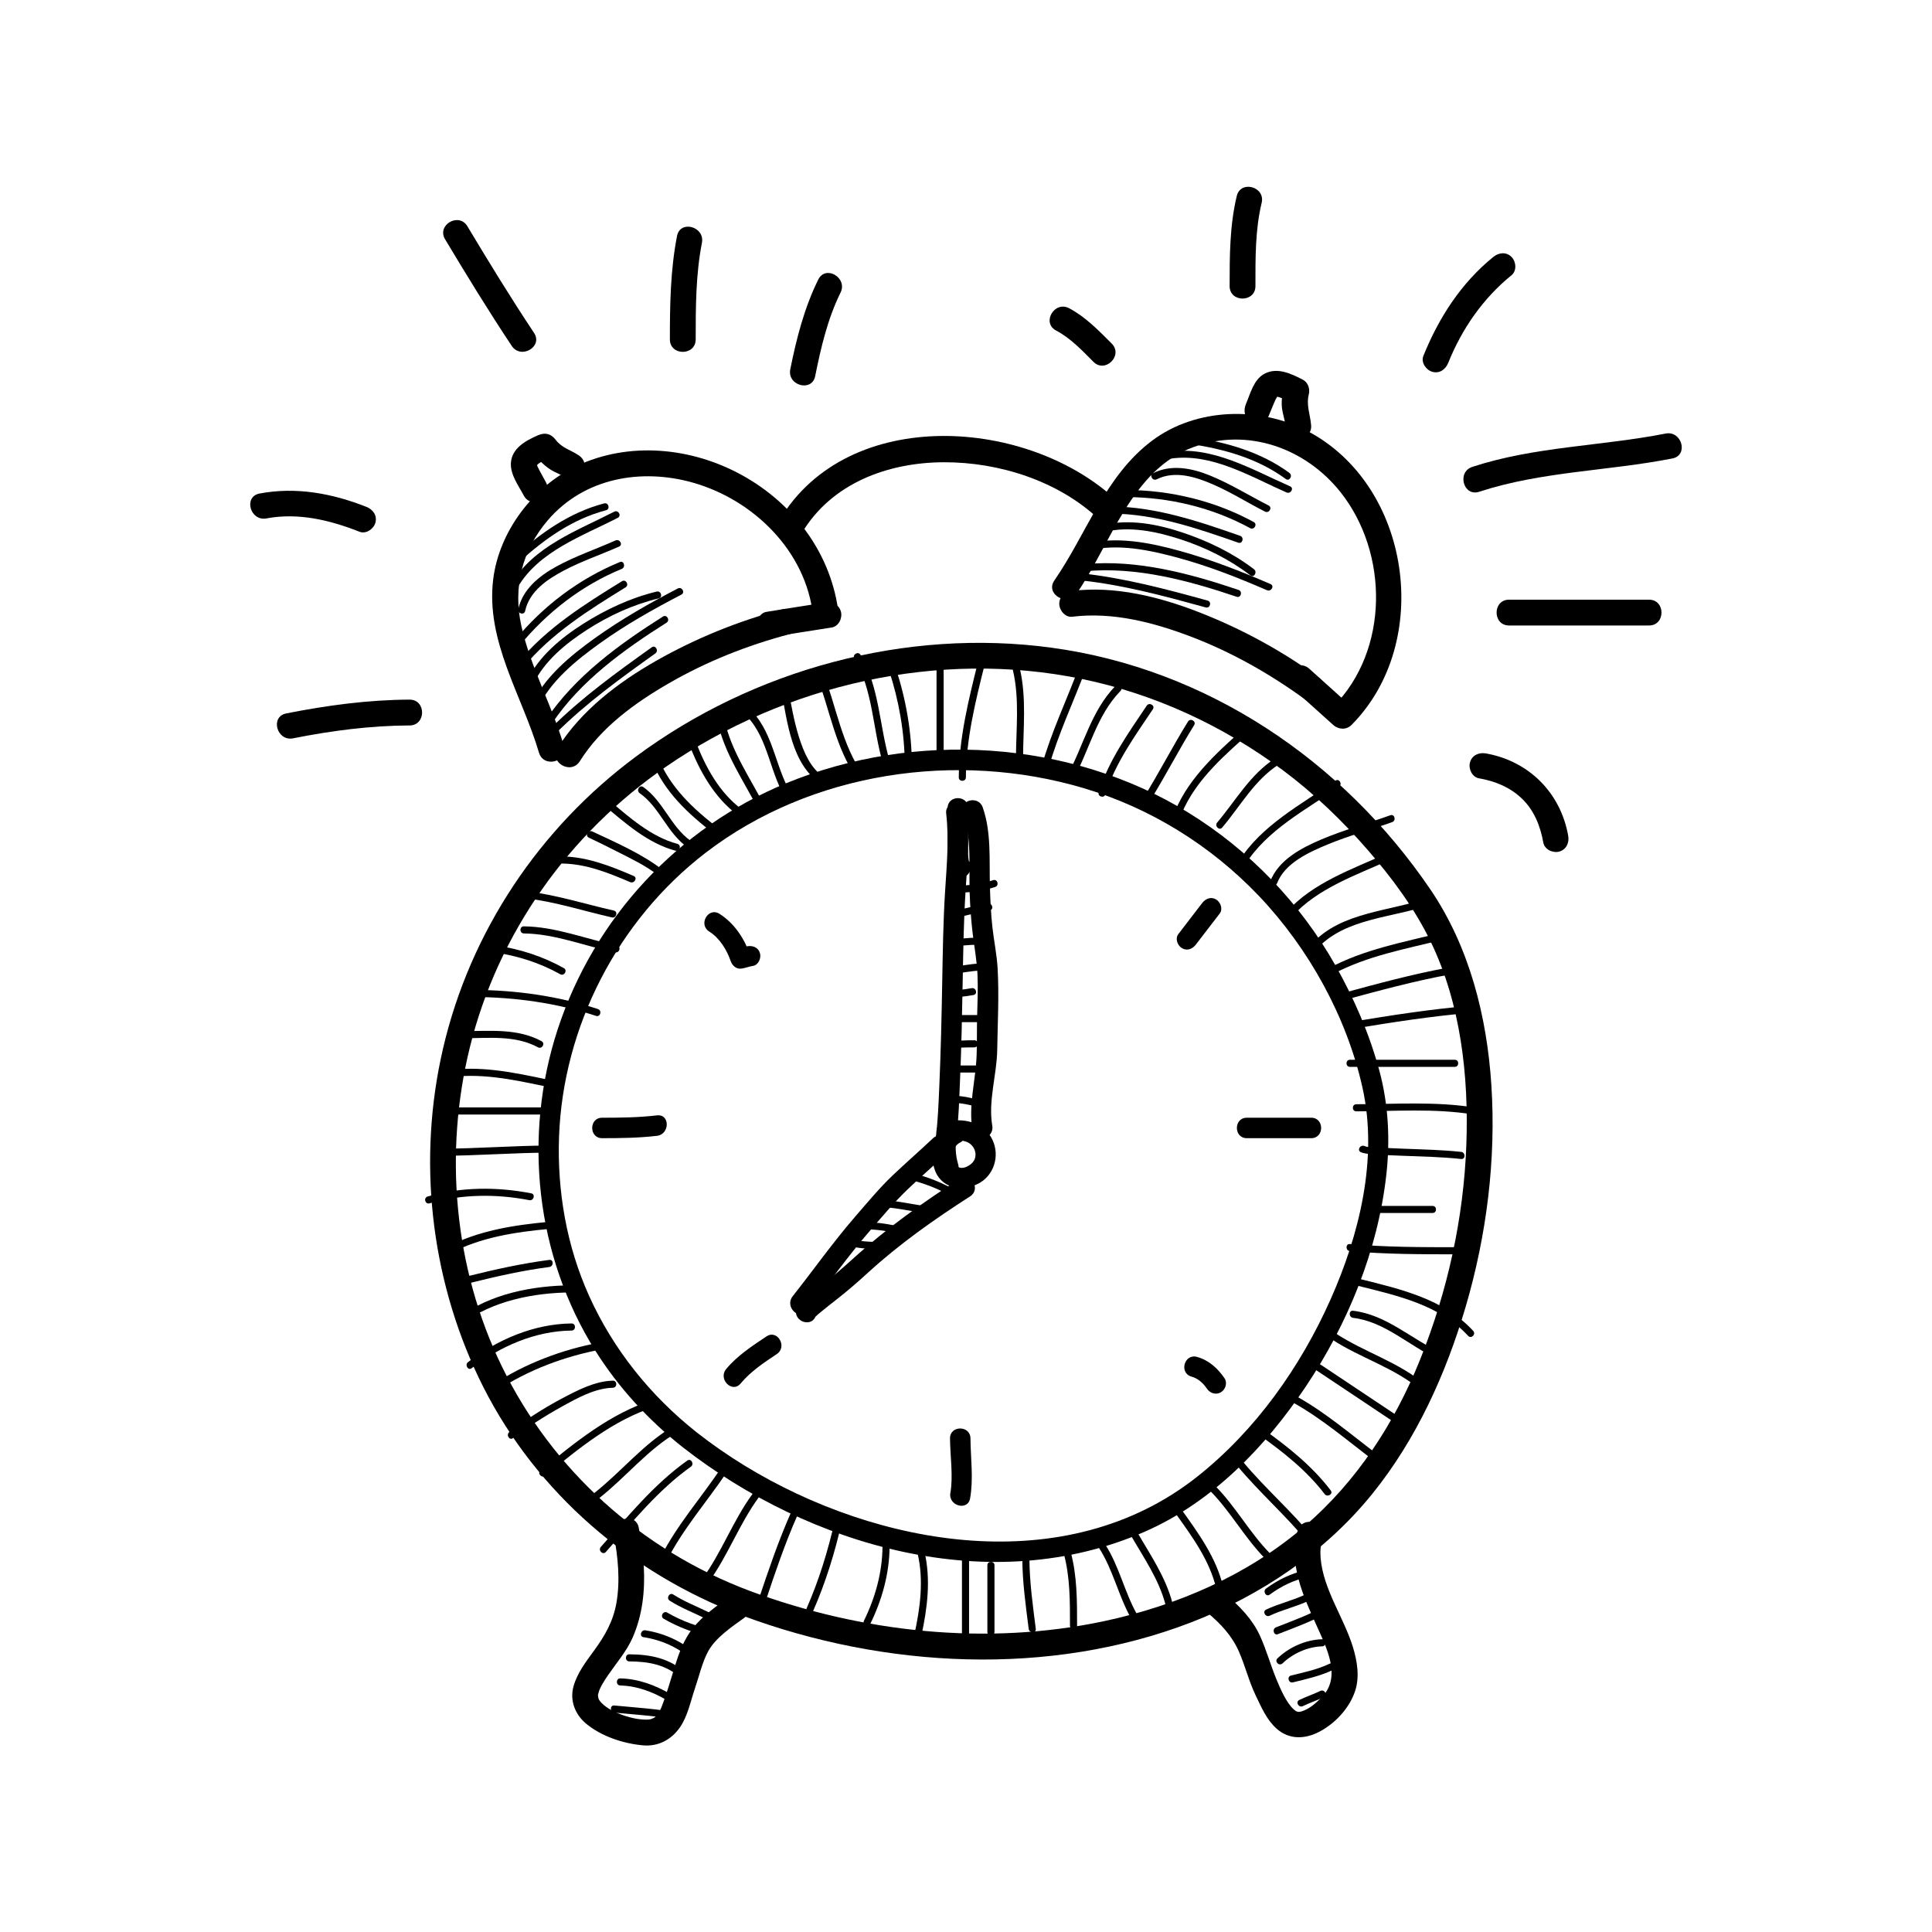 <?xml version="1.0" encoding="utf-8"?>
<!-- Designed by Vexels.com - 2016 All Rights Reserved - https://vexels.com/terms-and-conditions/  -->

<svg version="1.0" id="Capa_1" xmlns="http://www.w3.org/2000/svg" xmlns:xlink="http://www.w3.org/1999/xlink" x="0px" y="0px"
	 width="1200px" height="1200px" viewBox="0 0 1200 1200" enable-background="new 0 0 1200 1200" xml:space="preserve">
<g>
	<g>
		<g>
			<g>
				<path d="M465.655,988.118c-67.324-25.304-122.584-74.905-154.048-139.64c-29.687-61.08-35.948-132.379-19.758-198.016
					c17.514-71.006,61.73-132.927,121.844-174.27c74.351-51.134,169.415-72.811,258.131-54.511
					c45.316,9.348,87.81,29.037,124.874,56.635c19.424,14.463,37.028,31.428,52.892,49.693
					c15.068,17.348,29.042,36.16,39.058,56.912c18.712,38.772,23.66,83.461,22.13,126.021
					c-1.642,45.666-11.701,91.182-28.732,133.551c-15.91,39.579-39.246,75.507-71.688,103.446
					c-35.301,30.402-79.169,49.303-124.443,58.963C613.087,1022.44,535.124,1013.96,465.655,988.118
					c-9.712-3.613-13.865,11.89-4.263,15.462c87.868,32.686,190.387,38.138,278.679,4.015
					c43.223-16.704,83.022-43.544,112.285-79.735c27.433-33.929,45.821-74.705,58.04-116.365
					c12.99-44.286,18.898-91.275,15.932-137.375c-2.747-42.702-13.619-85.945-37.899-121.676
					c-54.364-80.002-138.78-137.047-235.321-150.149c-90.338-12.26-185.1,13.419-258.186,67.68
					C335.11,514.383,292.047,578.586,275.17,651.28c-15.858,68.304-8.054,141.091,22.144,204.364
					c31.734,66.491,88.447,117.348,156.384,144.945c2.549,1.036,5.118,2.023,7.694,2.991
					C471.091,1007.225,475.24,991.72,465.655,988.118z"/>
			</g>
		</g>
		<g>
			<g>
				<path d="M432.894,889.795c-28.757-22.725-51.886-51.442-66.994-84.893c-13.92-30.819-19.873-64.978-18.676-98.681
					c2.438-68.639,36.652-134.791,91.114-176.599c65.502-50.283,156.081-63.408,234.581-40.141
					c41.526,12.308,79.172,35.653,109.002,66.995c31.006,32.578,54.667,75.335,64.401,119.363
					c9.688,43.822-2.024,91.186-19.92,131.335c-18.701,41.955-46.51,81.252-82.663,109.919
					c-81.433,64.572-198.722,43.815-281.285-6.793C452.231,904.035,442.335,897.186,432.894,889.795
					c-6.371-4.987-15.428,3.937-8.982,8.982c79.002,61.839,191.76,94.458,287.271,52.524c41.83-18.366,74.62-52.441,99.729-89.885
					c26.28-39.189,44.878-84.716,50.159-131.762c2.411-21.482,1.348-43.539-4.279-64.458c-6.146-22.849-15.742-45.092-27.382-65.657
					c-21.882-38.66-53.447-71.485-91.264-94.778c-73.674-45.378-170.044-51.086-249.717-18.324
					c-67.338,27.69-119.439,83.795-142.072,152.991c-21.657,66.212-13.682,140.642,23.553,199.746
					c14.371,22.811,32.874,42.906,54.002,59.602C430.264,903.798,439.318,894.873,432.894,889.795z"/>
			</g>
		</g>
		<g>
			<g>
				<path d="M588.594,501.88c0,7.413,0,14.827,0,22.24c0,5.326-0.355,11.495,1.704,16.511c1.313,3.2,4.169,5.438,7.813,4.436
					c3.034-0.835,5.753-4.604,4.436-7.813c-1.659-4.042-1.247-8.849-1.25-13.134c-0.005-7.413,0-14.827,0-22.24
					C601.297,493.689,588.594,493.689,588.594,501.88L588.594,501.88z"/>
			</g>
		</g>
		<g>
			<g>
				<path d="M590.07,893.402c0.088,10.981,2.054,23.605,0.227,33.897c-1.421,8.009,10.819,11.433,12.249,3.377
					c2.171-12.232,0.326-24.945,0.227-37.274C602.708,885.214,590.005,885.207,590.07,893.402L590.07,893.402z"/>
			</g>
		</g>
		<g>
			<g>
				<path d="M373.967,706.945c11.405-0.001,22.769-0.132,34.11-1.467c8.034-0.945,8.126-13.659,0-12.703
					c-11.341,1.335-22.705,1.465-34.11,1.467C365.776,694.243,365.775,706.946,373.967,706.945L373.967,706.945z"/>
			</g>
		</g>
		<g>
			<g>
				<path d="M774.398,706.945c13.347,0,26.694,0,40.041,0c8.192,0,8.192-12.703,0-12.703c-13.347,0-26.694,0-40.041,0
					C766.206,694.242,766.206,706.945,774.398,706.945L774.398,706.945z"/>
			</g>
		</g>
		<g>
			<g>
				<path d="M440.458,578.555c6.562,4.165,10.884,11.221,13.407,18.435c0.883,2.525,3.203,4.898,6.125,4.663
					c2.728-0.219,5.013-1.322,7.629-1.704c3.432-0.5,5.267-4.792,4.436-7.813c-1.002-3.644-4.39-4.935-7.813-4.436
					c-1.477,0.215-2.763,1.13-4.252,1.25c2.042,1.554,4.083,3.109,6.125,4.663c-3.652-10.442-9.768-20.011-19.245-26.026
					C439.931,563.183,433.565,574.18,440.458,578.555L440.458,578.555z"/>
			</g>
		</g>
		<g>
			<g>
				<path d="M746.656,560.947c-4.882,6.472-9.94,12.808-14.814,19.286c-2.087,2.774-0.448,7.093,2.279,8.69
					c3.249,1.903,6.613,0.482,8.69-2.279c4.874-6.478,9.932-12.815,14.814-19.286c2.09-2.771,0.445-7.094-2.279-8.69
					C752.095,556.763,748.737,558.189,746.656,560.947L746.656,560.947z"/>
			</g>
		</g>
		<g>
			<g>
				<path d="M740.075,855.039c4.115,1.137,7.242,4.073,9.542,7.45c1.945,2.856,5.547,4.119,8.69,2.279
					c2.831-1.659,4.23-5.824,2.279-8.69c-4.221-6.199-9.765-11.251-17.133-13.288C735.543,840.603,732.19,852.859,740.075,855.039
					L740.075,855.039z"/>
			</g>
		</g>
		<g>
			<g>
				<path d="M476.062,830.074c-8.911,5.941-18.12,11.952-25.028,20.262c-5.195,6.25,3.741,15.288,8.982,8.982
					c6.262-7.533,14.379-12.891,22.457-18.276C489.252,836.523,482.9,825.515,476.062,830.074L476.062,830.074z"/>
			</g>
		</g>
		<g>
			<g>
				<path d="M589.87,698.723c-9.438,4.753-12.39,17.16-9.66,26.705c3.566,12.465,16.743,15.174,27.309,9.818
					c9.862-4.999,13.545-17.205,9.046-27.016c-5.377-11.724-18.973-14.273-30.393-11.193c-7.901,2.131-4.544,14.385,3.377,12.249
					c5.108-1.378,11.622-1.682,14.933,3.236c2.278,3.383,1.962,8.029-1.725,10.743c-11.07,8.149-14.758-9.402-6.476-13.573
					C603.599,706.006,597.166,695.049,589.87,698.723L589.87,698.723z"/>
			</g>
		</g>
		<g>
			<g>
				<g>
					<path d="M596.177,732.091c-23.101,14.831-45.647,30.959-66.024,49.399c-6.641,6.009-13.26,11.754-20.319,17.285
						c-3.305,2.59-6.616,5.174-9.837,7.869c-2.086,1.746-4.898,3.901-5.491,6.722c-1.679,7.992,10.566,11.392,12.249,3.377
						c-0.326,1.554-1.725,2.476,0.017,0.819c1.138-1.081,2.364-2.074,3.573-3.073c3.081-2.545,6.247-4.991,9.392-7.456
						c6.748-5.287,13.079-10.778,19.396-16.562c19.462-17.82,41.283-33.179,63.453-47.412
						C609.456,738.65,603.093,727.651,596.177,732.091L596.177,732.091z"/>
				</g>
			</g>
			<g>
				<g>
					<path d="M501.266,814.187c13.12-16.634,25.359-33.974,39.263-49.98c7.488-8.62,14.776-17.364,23.018-25.289
						c8.093-7.782,16.631-15.089,24.78-22.812c5.956-5.645-3.042-14.613-8.982-8.982c-8.149,7.724-16.64,15.079-24.78,22.812
						c-8.284,7.87-15.535,16.678-23.018,25.289c-13.907,16.006-26.142,33.346-39.263,49.98
						C487.271,811.561,496.195,820.616,501.266,814.187L501.266,814.187z"/>
				</g>
			</g>
		</g>
		<g>
			<g>
				<g>
					<path d="M587.691,505.271c1.831,15.992,0.333,32.333-0.677,48.334c-1.185,18.78-1.437,37.557-1.781,56.369
						c-0.394,21.508-0.849,43.016-1.804,64.507c-0.475,10.681-0.832,21.436-2.198,32.044c-0.903,7.01-0.309,13.242,1.651,20.037
						c2.267,7.855,14.525,4.511,12.249-3.377c-1.839-6.372-1.849-11.603-1.004-18.167c1.382-10.731,1.61-21.676,2.091-32.481
						c0.956-21.494,1.36-43.009,1.754-64.519c0.333-18.16,0.602-36.281,1.745-54.411c1.009-16.001,2.508-32.341,0.677-48.334
						C599.473,497.23,586.76,497.14,587.691,505.271L587.691,505.271z"/>
				</g>
			</g>
			<g>
				<g>
					<path d="M598.107,504.759c5.495,15.511,3.636,33.291,4.16,49.506c0.275,8.496,0.85,16.972,1.868,25.412
						c1.029,8.535,2.607,16.886,2.992,25.495c0.383,8.565,0.052,17.157-0.205,25.721c-0.246,8.19-0.011,16.4-0.324,24.58
						c-0.607,15.902-5.259,31.184-2.525,47.158c1.38,8.062,13.62,4.633,12.249-3.377c-2.663-15.554,2.816-31.483,3.068-47.059
						c0.271-16.816,1.199-33.835,0.257-50.635c-0.483-8.609-2.285-17.049-3.243-25.605c-0.94-8.395-1.299-16.847-1.546-25.286
						c-0.475-16.251,1.01-33.725-4.503-49.287C607.64,493.717,595.364,497.017,598.107,504.759L598.107,504.759z"/>
				</g>
			</g>
		</g>
		<g>
			<g>
				<path d="M530.791,774.608c5.397,1.014,10.781,1.194,16.259,1.196c2.845,0.001,2.845-4.41,0-4.411
					c-5.076-0.002-10.082-0.098-15.086-1.039C529.184,769.832,527.997,774.083,530.791,774.608L530.791,774.608z"/>
			</g>
		</g>
		<g>
			<g>
				<path d="M536.986,763.496c7.796,0.08,15.376,1.21,22.887,3.285c2.747,0.759,3.911-3.497,1.173-4.253
					c-7.882-2.177-15.88-3.359-24.06-3.443C534.141,759.056,534.143,763.467,536.986,763.496L536.986,763.496z"/>
			</g>
		</g>
		<g>
			<g>
				<path d="M552.623,750.086c9.747,1.148,19.333,3.324,29.083,4.464c2.822,0.33,2.79-4.085,0-4.411
					c-9.748-1.14-19.334-3.315-29.083-4.464C549.801,745.342,549.833,749.757,552.623,750.086L552.623,750.086z"/>
			</g>
		</g>
		<g>
			<g>
				<path d="M562.101,732.116c10.907,2.287,21.273,6.254,30.792,12.069c2.434,1.487,4.649-2.329,2.226-3.809
					c-9.82-6-20.59-10.153-31.846-12.514C560.499,727.28,559.318,731.532,562.101,732.116L562.101,732.116z"/>
			</g>
		</g>
		<g>
			<g>
				<path d="M600.711,540.633c3.361-2.074,7.378-1.942,11.196-1.944c2.844-0.002,2.845-4.413,0-4.411
					c-4.612,0.003-9.375,0.049-13.422,2.546C596.07,538.315,598.283,542.131,600.711,540.633L600.711,540.633z"/>
			</g>
		</g>
		<g>
			<g>
				<path d="M597.37,554.352c7.087-0.084,13.969-1.259,20.715-3.424c2.697-0.866,1.544-5.125-1.173-4.254
					c-6.382,2.048-12.833,3.187-19.542,3.267C594.527,549.975,594.524,554.386,597.37,554.352L597.37,554.352z"/>
			</g>
		</g>
		<g>
			<g>
				<path d="M599.075,568.819c5.186-1.278,10.428-2.31,15.664-3.364c2.787-0.561,1.605-4.813-1.173-4.254
					c-5.235,1.054-10.477,2.086-15.663,3.364C595.141,565.246,596.313,569.5,599.075,568.819L599.075,568.819z"/>
			</g>
		</g>
		<g>
			<g>
				<path d="M594.593,587.829c5.716-1.068,11.521-1.038,17.314-1.04c2.845-0.001,2.845-4.412,0-4.411
					c-6.202,0.002-12.371,0.054-18.487,1.197C590.626,584.098,591.813,588.349,594.593,587.829L594.593,587.829z"/>
			</g>
		</g>
		<g>
			<g>
				<path d="M594.593,604.612c6.852-1.128,13.724-2.087,20.678-2.167c2.843-0.033,2.846-4.444,0-4.411
					c-7.344,0.085-14.616,1.134-21.851,2.325C590.618,600.82,591.811,605.07,594.593,604.612L594.593,604.612z"/>
			</g>
		</g>
		<g>
			<g>
				<path d="M589.002,620.266c5.192-0.981,10.48-1.257,15.673-2.245c2.792-0.531,1.607-4.782-1.173-4.253
					c-5.191,0.988-10.479,1.264-15.673,2.245C585.036,616.54,586.222,620.791,589.002,620.266L589.002,620.266z"/>
			</g>
		</g>
		<g>
			<g>
				<path d="M588.416,634.882c8.579,0,17.158,0,25.736,0c2.845,0,2.845-4.411,0-4.411c-8.579,0-17.158,0-25.736,0
					C585.571,630.471,585.571,634.882,588.416,634.882L588.416,634.882z"/>
			</g>
		</g>
		<g>
			<g>
				<path d="M589.002,651.586c5.357-1,10.764-1.047,16.196-1.049c2.845-0.001,2.845-4.412,0-4.411
					c-5.835,0.002-11.617,0.133-17.368,1.206C585.035,647.854,586.222,652.105,589.002,651.586L589.002,651.586z"/>
			</g>
		</g>
		<g>
			<g>
				<path d="M591.779,666.192c7.458,0,14.916,0,22.374,0c2.845,0,2.845-4.411,0-4.411c-7.458,0-14.916,0-22.374,0
					C588.934,661.781,588.934,666.192,591.779,666.192L591.779,666.192z"/>
			</g>
		</g>
		<g>
			<g>
				<path d="M586.188,685.202c9.058-0.9,17.89,0.958,26.251,4.412c2.629,1.086,3.763-3.184,1.173-4.254
					c-8.683-3.586-18.022-5.503-27.424-4.569C583.385,681.07,583.357,685.483,586.188,685.202L586.188,685.202z"/>
			</g>
		</g>
		<g>
			<g>
				<g>
					<path d="M360.154,472.784c13.154-21.027,34.17-36.191,55.325-48.408c23.344-13.481,48.713-23.548,74.75-30.442
						c9.987-2.644,5.745-18.112-4.263-15.462c-27.365,7.245-53.983,18.04-78.581,32.058c-23.588,13.444-46.504,30.864-61.078,54.16
						C340.807,473.484,354.685,481.526,360.154,472.784L360.154,472.784z"/>
				</g>
			</g>
			<g>
				<g>
					<path d="M350.218,463.197c-7.443-25.254-20.577-48.469-26.363-74.274c-5.378-23.987,0.385-47.046,16.332-65.71
						c22.646-26.505,58.251-32.55,90.407-23.378c37.505,10.697,70.088,42.592,74.373,82.423c0.598,5.559,4.634,8.61,10.149,7.731
						c0.53-0.084,1.062-0.16,1.59-0.255c4.305-0.776,6.678-5.941,5.6-9.862c-1.26-4.581-5.545-6.255-9.862-5.6
						c-12.154,1.845-24.285,3.848-36.426,5.775c-4.322,0.686-6.66,6.008-5.6,9.862c1.254,4.56,5.55,6.284,9.862,5.6
						c12.141-1.927,24.272-3.93,36.426-5.775c-1.421-5.154-2.842-10.308-4.263-15.462c-0.528,0.095-1.061,0.17-1.59,0.255
						c3.383,2.577,6.766,5.154,10.149,7.731c-4.033-37.493-27.4-69.062-60.11-87.115c-31.351-17.304-70.146-21.171-102.929-5.648
						c-26.83,12.704-47.904,40.62-51.605,70.109c-4.843,38.593,17.917,72.294,28.398,107.856
						C337.673,477.356,353.149,473.14,350.218,463.197L350.218,463.197z"/>
				</g>
			</g>
			<g>
				<g>
					<path d="M339.158,299.676c-1.278-2.426-2.622-4.815-3.937-7.221c-0.601-1.099-1.163-2.215-1.692-3.35
						c0.672,1.441-0.489-2.729-0.174-0.222c-0.244-1.937-0.515,1.468-0.006-0.377c-0.434,1.575-0.729,1.155,0.527-0.003
						c1.865-1.719,5.796-3.179,8.42-4.32c-3.656-0.959-7.313-1.918-10.969-2.876c3.021,4.024,6.101,7.401,10.327,10.185
						c3.119,2.054,6.738,3.153,9.841,5.27c8.568,5.846,16.578-8.056,8.093-13.846c-4.988-3.403-10.629-4.657-14.416-9.702
						c-2.871-3.825-6.584-4.783-10.969-2.876c-7.556,3.285-16.336,7.984-16.87,17.267c-0.417,7.255,4.764,14.055,7.982,20.164
						C330.133,316.921,343.973,308.816,339.158,299.676L339.158,299.676z"/>
				</g>
			</g>
			<g>
				<g>
					<path d="M321.526,364.773c13.231-22.484,40.178-31.795,62.196-43.151c2.529-1.304,0.297-5.11-2.226-3.809
						c-22.804,11.761-50.079,21.453-63.779,44.733C316.271,365.004,320.085,367.222,321.526,364.773L321.526,364.773z"/>
				</g>
			</g>
			<g>
				<g>
					<path d="M322.612,349.009c15.602-14.296,33.1-26.64,53.811-32.084c2.749-0.723,1.581-4.978-1.173-4.254
						c-21.435,5.635-39.608,18.421-55.757,33.219C317.392,347.816,320.52,350.927,322.612,349.009L322.612,349.009z"/>
				</g>
			</g>
			<g>
				<g>
					<path d="M326.158,379.525c2.656-12.177,13.45-19.491,23.792-25.013c11.106-5.93,23.11-9.915,34.585-15.034
						c2.594-1.157,0.348-4.957-2.226-3.809c-12.275,5.476-25.042,9.776-36.856,16.264c-10.544,5.79-20.865,14.118-23.549,26.419
						C321.3,381.125,325.552,382.304,326.158,379.525L326.158,379.525z"/>
				</g>
			</g>
			<g>
				<g>
					<path d="M322.828,400.904c16.888-20.588,38.642-37.408,63.338-47.544c2.594-1.065,1.46-5.334-1.173-4.254
						c-25.413,10.431-47.881,27.462-65.284,48.678C317.92,399.965,321.022,403.105,322.828,400.904L322.828,400.904z"/>
				</g>
			</g>
			<g>
				<g>
					<path d="M324.983,414.555c17.277-20.974,40.669-35.644,63.561-49.734c2.417-1.488,0.203-5.304-2.226-3.809
						c-23.181,14.268-46.957,29.183-64.453,50.423C320.071,413.613,323.173,416.753,324.983,414.555L324.983,414.555z"/>
				</g>
			</g>
			<g>
				<g>
					<path d="M331.081,425.184c6.915-14.507,19.983-25.222,33.201-33.802c13.65-8.86,28.93-15.898,44.785-19.691
						c2.766-0.662,1.593-4.915-1.173-4.254c-16.263,3.89-31.767,11.193-45.838,20.135c-13.847,8.8-27.598,20.309-34.784,35.385
						C326.055,425.511,329.857,427.751,331.081,425.184L331.081,425.184z"/>
				</g>
			</g>
			<g>
				<g>
					<path d="M333.559,440.785c7.988-17.608,24.254-30.673,39.618-41.654c15.808-11.298,32.831-20.856,50.05-29.81
						c2.525-1.313,0.294-5.119-2.226-3.809c-17.678,9.192-35.031,19.076-51.258,30.672c-15.552,11.115-31.919,24.575-39.993,42.374
						C328.584,441.128,332.385,443.372,333.559,440.785L333.559,440.785z"/>
				</g>
			</g>
			<g>
				<g>
					<path d="M342.888,449.301c17.551-26.311,44.733-45.865,71.115-62.545c2.397-1.515,0.186-5.334-2.226-3.809
						c-27.048,17.101-54.712,37.166-72.697,64.128C337.496,449.449,341.319,451.655,342.888,449.301L342.888,449.301z"/>
				</g>
			</g>
			<g>
				<g>
					<path d="M345.416,455.276c18.758-18.63,40.166-34.102,61.628-49.42c2.294-1.637,0.094-5.465-2.226-3.809
						c-21.762,15.533-43.5,31.219-62.521,50.11C340.276,454.163,343.396,457.282,345.416,455.276L345.416,455.276z"/>
				</g>
			</g>
		</g>
		<g>
			<g>
				<g>
					<path d="M665.948,383.065c25.393-3.124,50.82,3.584,74.381,12.596c25.119,9.608,48.97,23.219,70.672,39.046
						c3.539,2.581,8.929,0.608,10.969-2.876c2.378-4.059,0.647-8.4-2.876-10.969c-22.941-16.73-48.05-30.361-74.502-40.662
						c-24.587-9.574-52.121-16.431-78.644-13.169c-4.336,0.533-8.017,3.243-8.017,8.017
						C657.931,379.013,661.6,383.6,665.948,383.065L665.948,383.065z"/>
				</g>
			</g>
			<g>
				<g>
					<path d="M668.747,368.601c21.367-30.95,33.908-76.812,72.623-90.937c33.69-12.292,69.531,0.774,91.133,27.879
						c30.13,37.805,30.428,98.349-4.401,133.407c3.779,0,7.559,0,11.338,0c-8.743-7.857-17.484-15.717-26.22-23.582
						c-7.661-6.897-19.038,4.406-11.338,11.338c8.736,7.865,17.477,15.725,26.22,23.582c3.239,2.911,8.137,3.222,11.338,0
						c50.886-51.221,37.193-148.849-27.459-182.612c-29.609-15.462-69.131-14.339-96.228,5.902
						c-29.346,21.921-40.736,57.792-60.851,86.929C649.009,369.042,662.915,377.048,668.747,368.601L668.747,368.601z"/>
				</g>
			</g>
			<g>
				<g>
					<path d="M787.797,258.827c1.216-2.836,2.384-5.69,3.541-8.551c0.369-0.913,0.625-1.452,1.122-2.472
						c0.162-0.333,1.863-2.864,0.798-1.567c1.253-1.525-1.246,0.598,0.381-0.335c-0.445,0.328-0.943,0.476-1.493,0.444
						c0.906,0.047,0.996,0.01,0.27-0.112c3.11,0.45,5.993,2.044,8.736,3.465c-1.228-3.018-2.456-6.036-3.684-9.054
						c-1.081,4.322-1.749,8.725-1.164,13.167c0.456,3.467,1.742,6.895,2.023,10.317c0.842,10.23,16.883,10.312,16.035,0
						c-0.562-6.83-3.144-12.371-1.431-19.222c0.84-3.36-0.463-7.385-3.685-9.054c-7.355-3.81-16.249-8.072-24.244-3.485
						c-6.388,3.665-8.367,12.108-11.049,18.366c-1.722,4.017-1.238,8.56,2.876,10.969
						C780.243,263.704,786.074,262.847,787.797,258.827L787.797,258.827z"/>
				</g>
			</g>
			<g>
				<g>
					<path d="M726.972,284.881c25.562-3.782,49.641,11.154,72.121,20.997c2.579,1.129,4.827-2.67,2.226-3.809
						c-23.796-10.42-48.508-25.438-75.52-21.442C722.994,281.042,724.191,285.292,726.972,284.881L726.972,284.881z"/>
				</g>
			</g>
			<g>
				<g>
					<path d="M739.308,275.765c21.122,3.152,41.882,8.986,59.32,21.757c2.299,1.684,4.496-2.147,2.226-3.809
						c-17.714-12.972-38.911-18.999-60.374-22.202C737.699,271.096,736.502,275.346,739.308,275.765L739.308,275.765z"/>
				</g>
			</g>
			<g>
				<g>
					<path d="M718.428,297.719c11.387-5.711,24.46-1.441,35.382,3.335c11.018,4.818,21.217,11.277,31.919,16.722
						c2.529,1.287,4.762-2.518,2.226-3.809c-12.212-6.214-23.824-13.503-36.552-18.678c-11.213-4.559-23.941-7.026-35.201-1.379
						C713.658,295.186,715.893,298.991,718.428,297.719L718.428,297.719z"/>
				</g>
			</g>
			<g>
				<g>
					<path d="M699.71,308.737c26.652,0.138,53.333,6.531,76.777,19.309c2.498,1.362,4.724-2.447,2.226-3.809
						c-24.123-13.147-51.575-19.768-79.004-19.911C696.865,304.311,696.866,308.722,699.71,308.737L699.71,308.737z"/>
				</g>
			</g>
			<g>
				<g>
					<path d="M690.469,318.999c27.152,0.212,53.29,9.189,78.637,18.072c2.692,0.943,3.839-3.319,1.173-4.254
						c-25.731-9.018-52.249-18.014-79.81-18.229C687.623,314.565,687.625,318.977,690.469,318.999L690.469,318.999z"/>
				</g>
			</g>
			<g>
				<g>
					<path d="M686.072,330.371c15.596-3.76,32.158-0.248,47.114,4.598c15.462,5.009,30.552,12.503,43.472,22.411
						c2.258,1.731,4.451-2.103,2.226-3.809c-13.279-10.182-28.707-17.557-44.526-22.855c-15.603-5.226-33.19-8.52-49.459-4.598
						C682.135,326.784,683.307,331.037,686.072,330.371L686.072,330.371z"/>
				</g>
			</g>
			<g>
				<g>
					<path d="M675.507,342.107c18.464-4.813,38.569-0.445,56.55,4.448c18.804,5.117,37.027,12.306,54.888,20.046
						c2.582,1.119,4.83-2.68,2.226-3.809c-18.235-7.902-36.777-15.158-55.941-20.491c-18.674-5.196-39.725-9.445-58.896-4.448
						C671.584,338.57,672.752,342.825,675.507,342.107L675.507,342.107z"/>
				</g>
			</g>
			<g>
				<g>
					<path d="M674.196,354.791c31.707-2.946,64.112,5.815,93.899,15.871c2.703,0.913,3.853-3.349,1.173-4.254
						c-30.112-10.166-63.014-19.007-95.072-16.029C671.389,350.64,671.363,355.054,674.196,354.791L674.196,354.791z"/>
				</g>
			</g>
			<g>
				<g>
					<path d="M671.718,360.533c26.265,2.83,51.769,9.756,77.17,16.748c2.747,0.756,3.912-3.5,1.173-4.254
						c-25.799-7.101-51.671-14.032-78.343-16.906C668.892,355.818,668.921,360.232,671.718,360.533L671.718,360.533z"/>
				</g>
			</g>
		</g>
		<g>
			<g>
				<path d="M375.145,500.193c13.348,11.148,27.205,23.568,44.387,28.183c2.751,0.739,3.917-3.516,1.173-4.253
					c-16.419-4.41-29.69-16.4-42.441-27.049C376.097,495.264,372.959,498.367,375.145,500.193L375.145,500.193z"/>
			</g>
		</g>
		<g>
			<g>
				<path d="M397.303,492.638c12.427,8.744,17.086,24.747,29.593,33.538c2.333,1.64,4.534-2.187,2.226-3.809
					c-12.431-8.739-17.091-24.742-29.593-33.538C397.196,487.188,394.996,491.015,397.303,492.638L397.303,492.638z"/>
			</g>
		</g>
		<g>
			<g>
				<path d="M406.379,476.058c8.525,18.568,24.243,32.148,40.251,44.214c2.274,1.714,4.468-2.119,2.226-3.809
					c-15.423-11.624-30.461-24.755-38.668-42.631C409.002,471.249,405.201,473.492,406.379,476.058L406.379,476.058z"/>
			</g>
		</g>
		<g>
			<g>
				<path d="M427.859,461.719c6.474,16.987,15.73,33.759,30.625,44.731c2.294,1.69,4.49-2.141,2.226-3.809
					c-13.867-10.216-22.579-26.303-28.598-42.095C431.11,457.916,426.844,459.056,427.859,461.719L427.859,461.719z"/>
			</g>
		</g>
		<g>
			<g>
				<path d="M445.616,447.916c4.343,20.356,16.622,37.499,25.879,55.776c1.286,2.538,5.091,0.305,3.809-2.226
					c-9.088-17.943-21.171-34.738-25.434-54.722C449.276,443.962,445.024,445.142,445.616,447.916L445.616,447.916z"/>
			</g>
		</g>
		<g>
			<g>
				<path d="M463.941,444.935c13.719,14.306,14.231,36.786,25.312,52.835c1.604,2.324,5.43,0.121,3.809-2.226
					c-11.328-16.406-11.906-39.028-26.002-53.727C465.088,439.759,461.973,442.883,463.941,444.935L463.941,444.935z"/>
			</g>
		</g>
		<g>
			<g>
				<path d="M485.094,428.173c3.877,19.594,6.378,46.493,24.692,58.553c2.383,1.57,4.591-2.252,2.226-3.809
					c-8.546-5.628-12.707-15.534-15.698-24.931c-3.213-10.094-4.916-20.617-6.967-30.986
					C488.796,424.211,484.544,425.395,485.094,428.173L485.094,428.173z"/>
			</g>
		</g>
		<g>
			<g>
				<path d="M506.796,418.314c8.488,21.568,11.979,46.584,25.879,65.643c1.658,2.273,5.488,0.076,3.809-2.226
					c-13.671-18.746-17.082-43.366-25.434-64.589C510.02,414.526,505.753,415.664,506.796,418.314L506.796,418.314z"/>
			</g>
		</g>
		<g>
			<g>
				<path d="M530.689,408.974c11.528,19.756,11.305,43.108,17.545,64.58c0.792,2.726,5.049,1.565,4.254-1.173
					c-6.357-21.879-6.238-45.495-17.989-65.634C533.066,404.293,529.253,406.512,530.689,408.974L530.689,408.974z"/>
			</g>
		</g>
		<g>
			<g>
				<path d="M552.169,416.337c6.203,18.888,9.682,38.713,9.798,58.608c0.017,2.844,4.428,2.845,4.411,0
					c-0.118-20.262-3.637-40.543-9.956-59.78C555.539,412.475,551.279,413.627,552.169,416.337L552.169,416.337z"/>
			</g>
		</g>
		<g>
			<g>
				<path d="M581.701,407.861c0,21.049,0,42.098,0,63.148c0,2.845,4.411,2.845,4.411,0c0-21.049,0-42.098,0-63.148
					C586.112,405.017,581.701,405.017,581.701,407.861L581.701,407.861z"/>
			</g>
		</g>
		<g>
			<g>
				<path d="M607.437,411.21c-5.872,23.518-11.76,47.251-11.923,71.634c-0.019,2.845,4.392,2.844,4.411,0
					c0.161-23.996,5.987-47.319,11.766-70.461C612.38,409.622,608.126,408.451,607.437,411.21L607.437,411.21z"/>
			</g>
		</g>
		<g>
			<g>
				<path d="M629.148,416.337c4.196,17.788,1.936,36.585,1.88,54.671c-0.009,2.845,4.402,2.844,4.411,0
					c0.058-18.514,2.259-37.631-2.037-55.844C632.749,412.397,628.496,413.571,629.148,416.337L629.148,416.337z"/>
			</g>
		</g>
		<g>
			<g>
				<path d="M651.15,477.508c6.056-21.714,15.935-42.04,23.697-63.148c0.984-2.676-3.28-3.819-4.254-1.173
					c-7.762,21.107-17.641,41.434-23.697,63.148C646.131,479.081,650.387,480.244,651.15,477.508L651.15,477.508z"/>
			</g>
		</g>
		<g>
			<g>
				<path d="M666.717,483.957c9.961-18.29,14.345-39.48,29.248-54.811c1.983-2.04-1.134-5.162-3.119-3.119
					c-15.234,15.671-19.763,37.022-29.938,55.704C661.547,484.23,665.356,486.456,666.717,483.957L666.717,483.957z"/>
			</g>
		</g>
		<g>
			<g>
				<path d="M686.682,493.298c6.024-19.381,18.208-36.075,29.37-52.755c1.587-2.372-2.236-4.577-3.809-2.226
					c-11.388,17.019-23.669,34.036-29.814,53.809C681.582,494.849,685.841,496.005,686.682,493.298L686.682,493.298z"/>
			</g>
		</g>
		<g>
			<g>
				<path d="M714.075,497.769c9.651-15.531,17.99-31.827,27.624-47.368c1.503-2.425-2.314-4.638-3.809-2.226
					c-9.634,15.541-17.973,31.837-27.624,47.368C708.761,497.967,712.578,500.179,714.075,497.769L714.075,497.769z"/>
			</g>
		</g>
		<g>
			<g>
				<path d="M734.041,505.133c8.86-21.364,27.945-37.301,44.806-52.308c2.129-1.895-1.002-5.003-3.119-3.119
					c-17.548,15.619-36.73,32.046-45.94,54.254C728.698,506.587,732.968,507.721,734.041,505.133L734.041,505.133z"/>
			</g>
		</g>
		<g>
			<g>
				<path d="M759.131,513.997c11.344-13.412,19.97-29.381,35.06-39.124c2.38-1.537,0.171-5.357-2.226-3.809
					c-15.495,10.005-24.31,26.048-35.952,39.814C754.187,513.035,757.291,516.171,759.131,513.997L759.131,513.997z"/>
			</g>
		</g>
		<g>
			<g>
				<path d="M773.279,537.238c13.389-21.654,38.098-34.389,58.403-48.553c2.315-1.615,0.113-5.441-2.226-3.809
					c-20.953,14.617-46.165,27.785-59.985,50.136C767.969,537.439,771.786,539.652,773.279,537.238L773.279,537.238z"/>
			</g>
		</g>
		<g>
			<g>
				<path d="M793.235,548.556c4.898-12.623,19.958-19.312,31.589-24.135c13.018-5.398,26.651-9.033,39.895-13.793
					c2.656-0.955,1.511-5.218-1.173-4.254c-14.251,5.122-28.854,9.104-42.822,15.021c-12.405,5.256-26.585,12.696-31.743,25.988
					C787.951,550.039,792.218,551.178,793.235,548.556L793.235,548.556z"/>
			</g>
		</g>
		<g>
			<g>
				<path d="M802.544,569.254c15.703-17.504,39.828-25.721,60.707-35.17c2.588-1.171,0.344-4.972-2.226-3.809
					c-21.259,9.622-45.606,18.032-61.6,35.86C797.531,568.246,800.641,571.376,802.544,569.254L802.544,569.254z"/>
			</g>
		</g>
		<g>
			<g>
				<path d="M818.325,588.998c17.372-18.877,47.287-18.971,70.065-27.066c2.661-0.945,1.515-5.208-1.173-4.254
					c-23.609,8.39-53.973,8.599-72.012,28.201C813.283,587.968,816.395,591.095,818.325,588.998L818.325,588.998z"/>
			</g>
		</g>
		<g>
			<g>
				<path d="M827.728,605.114c21.385-11.43,45.266-15.695,68.561-21.481c2.76-0.685,1.589-4.939-1.173-4.254
					c-23.686,5.883-47.875,10.305-69.615,21.925C822.992,602.647,825.22,606.455,827.728,605.114L827.728,605.114z"/>
			</g>
		</g>
		<g>
			<g>
				<path d="M835.109,621.126c21.555-5.873,43.132-11.727,65.116-15.789c2.795-0.516,1.607-4.767-1.173-4.254
					c-21.984,4.062-43.562,9.916-65.116,15.789C831.195,617.619,832.36,621.875,835.109,621.126L835.109,621.126z"/>
			</g>
		</g>
		<g>
			<g>
				<path d="M841.022,638.891c24.039-3.993,48.146-7.721,72.438-9.797c2.812-0.24,2.836-4.653,0-4.411
					c-24.682,2.109-49.185,5.897-73.611,9.955C837.048,635.103,838.241,639.354,841.022,638.891L841.022,638.891z"/>
			</g>
		</g>
		<g>
			<g>
				<path d="M838.476,662.65c21.702,0,43.405,0,65.107,0c2.845,0,2.845-4.411,0-4.411c-21.702,0-43.405,0-65.107,0
					C835.632,658.239,835.632,662.65,838.476,662.65L838.476,662.65z"/>
			</g>
		</g>
		<g>
			<g>
				<path d="M842.422,690.274c24.138-0.05,48.479-1.939,72.438,1.898c2.782,0.445,3.976-3.805,1.173-4.254
					c-24.381-3.905-49.047-2.106-73.611-2.056C839.578,685.869,839.577,690.28,842.422,690.274L842.422,690.274z"/>
			</g>
		</g>
		<g>
			<g>
				<path d="M845.245,715.63c2.506,1.064,5.424,1.122,8.104,1.339c5.712,0.461,11.45,0.647,17.174,0.875
					c12.333,0.491,24.734,0.705,37.015,2.024c2.827,0.304,2.797-4.111,0-4.411c-11.447-1.229-23.003-1.48-34.499-1.925
					c-5.357-0.208-10.715-0.417-16.067-0.728c-2.821-0.164-6.93,0.109-9.501-0.982C844.884,710.723,842.634,714.522,845.245,715.63
					L845.245,715.63z"/>
			</g>
		</g>
		<g>
			<g>
				<path d="M854.257,753.423c11.844,0,23.688,0,35.533,0c2.845,0,2.845-4.411,0-4.411c-11.844,0-23.688,0-35.533,0
					C851.413,749.012,851.413,753.423,854.257,753.423L854.257,753.423z"/>
			</g>
		</g>
		<g>
			<g>
				<path d="M838.476,777.102c22.315,1.977,44.719,1.977,67.102,1.978c2.845,0,2.845-4.411,0-4.411c-22.384,0-44.788,0-67.102-1.978
					C835.642,772.44,835.666,776.853,838.476,777.102L838.476,777.102z"/>
			</g>
		</g>
		<g>
			<g>
				<path d="M843.803,798.726c24.322,6.061,50.408,11.835,68.098,31.011c1.933,2.095,5.044-1.032,3.119-3.119
					c-18.22-19.75-44.975-25.898-70.044-32.145C842.215,793.785,841.044,798.039,843.803,798.726L843.803,798.726z"/>
			</g>
		</g>
		<g>
			<g>
				<path d="M840.436,818.548c19.715,2.335,34.702,17.351,52.168,25.346c2.567,1.175,4.81-2.626,2.226-3.809
					c-18.359-8.404-33.645-23.491-54.394-25.949C837.615,813.803,837.647,818.218,840.436,818.548L840.436,818.548z"/>
			</g>
		</g>
		<g>
			<g>
				<path d="M365.724,520.272c5.705,2.688,11.357,5.492,16.978,8.352c8.783,4.469,18.183,8.884,25.989,14.974
					c2.215,1.727,5.36-1.371,3.119-3.119c-12.969-10.116-29.044-17.036-43.86-24.016
					C365.393,515.258,363.153,519.06,365.724,520.272L365.724,520.272z"/>
			</g>
		</g>
		<g>
			<g>
				<path d="M349.089,536.354c15.008,0.215,28.695,5.717,42.292,11.543c2.584,1.108,4.834-2.691,2.226-3.809
					c-14.326-6.139-28.707-11.919-44.518-12.146C346.243,531.902,346.247,536.313,349.089,536.354L349.089,536.354z"/>
			</g>
		</g>
		<g>
			<g>
				<path d="M327.378,558.056c17.919,2.138,35.147,7.798,52.695,11.766c2.77,0.626,3.947-3.626,1.173-4.253
					c-17.951-4.058-35.535-9.736-53.867-11.923C324.557,553.308,324.59,557.723,327.378,558.056L327.378,558.056z"/>
			</g>
		</g>
		<g>
			<g>
				<path d="M307.057,591.524c14.442,2.155,28.139,6.457,40.919,13.591c2.486,1.388,4.71-2.423,2.226-3.809
					c-13.096-7.31-27.158-11.825-41.973-14.035C305.448,586.855,304.252,591.105,307.057,591.524L307.057,591.524z"/>
			</g>
		</g>
		<g>
			<g>
				<path d="M293.831,619.245c25.85,0.09,51.774,3.674,76.374,11.747c2.711,0.89,3.863-3.371,1.173-4.254
					c-24.944-8.186-51.334-11.814-77.546-11.905C290.986,614.824,290.987,619.235,293.831,619.245L293.831,619.245z"/>
			</g>
		</g>
		<g>
			<g>
				<path d="M325.392,579.776c19.526,0.241,37.74,7.852,56.648,11.747c2.776,0.572,3.958-3.68,1.173-4.253
					c-19.31-3.978-37.876-11.659-57.821-11.905C322.546,575.33,322.55,579.741,325.392,579.776L325.392,579.776z"/>
			</g>
		</g>
		<g>
			<g>
				<path d="M287.9,644.883c15.447-0.06,32.139-2.048,46.246,5.621c2.5,1.359,4.726-2.45,2.226-3.809
					c-14.897-8.098-32.142-6.287-48.472-6.223C285.056,640.483,285.055,644.894,287.9,644.883L287.9,644.883z"/>
			</g>
		</g>
		<g>
			<g>
				<path d="M283.955,668.563c21.279-1.696,41.893,3.633,62.571,7.82c2.777,0.562,3.96-3.689,1.173-4.254
					c-21.047-4.262-42.087-9.704-63.744-7.978C281.139,664.377,281.117,668.789,283.955,668.563L283.955,668.563z"/>
			</g>
		</g>
		<g>
			<g>
				<path d="M280.018,692.251c21.705,0,43.411,0,65.116,0c2.845,0,2.845-4.411,0-4.411c-21.705,0-43.411,0-65.116,0
					C277.174,687.84,277.174,692.251,280.018,692.251L280.018,692.251z"/>
			</g>
		</g>
		<g>
			<g>
				<path d="M274.088,717.891c22.381-0.055,44.712-1.904,67.093-1.959c2.844-0.007,2.845-4.418,0-4.411
					c-22.381,0.055-44.712,1.905-67.093,1.959C271.244,713.486,271.243,717.897,274.088,717.891L274.088,717.891z"/>
			</g>
		</g>
		<g>
			<g>
				<path d="M329.932,741.192c-21.179-4.09-43.511-4.058-64.32,1.977c-2.727,0.791-1.566,5.048,1.173,4.253
					c20.03-5.809,41.579-5.915,61.975-1.977C331.538,745.982,332.723,741.731,329.932,741.192L329.932,741.192z"/>
			</g>
		</g>
		<g>
			<g>
				<path d="M341.181,758.879c-21.962,2.04-44.63,5.449-64.262,16.091c-2.501,1.356-0.275,5.165,2.226,3.809
					c18.908-10.25,40.887-13.524,62.036-15.489C343.989,763.029,344.014,758.616,341.181,758.879L341.181,758.879z"/>
			</g>
		</g>
		<g>
			<g>
				<path d="M341.181,782.549c-16.846,2.183-33.439,5.858-49.914,9.946c-2.76,0.685-1.589,4.939,1.173,4.254
					c16.081-3.991,32.296-7.658,48.741-9.789C343.961,786.6,343.996,782.185,341.181,782.549L341.181,782.549z"/>
			</g>
		</g>
		<g>
			<g>
				<path d="M355.002,798.347c-23.936,0.13-50.747,5.284-70.183,20.036c-2.235,1.696-0.041,5.53,2.226,3.809
					c18.856-14.311,44.733-19.307,67.957-19.433C357.846,802.743,357.848,798.332,355.002,798.347L355.002,798.347z"/>
			</g>
		</g>
		<g>
			<g>
				<path d="M355.002,822.027c-23.301,0.25-45.95,9.944-64.262,23.972c-2.225,1.705-0.032,5.539,2.226,3.809
					c17.713-13.569,39.469-23.127,62.035-23.37C357.845,826.408,357.848,821.997,355.002,822.027L355.002,822.027z"/>
			</g>
		</g>
		<g>
			<g>
				<path d="M372.164,833.941c-23.022,4.312-46.023,12.976-65.634,25.87c-2.366,1.555-0.158,5.377,2.226,3.809
					c19.336-12.713,41.88-21.174,64.58-25.425C376.131,837.672,374.944,833.421,372.164,833.941L372.164,833.941z"/>
			</g>
		</g>
		<g>
			<g>
				<path d="M380.659,857.551c-11.037,0.24-21.882,5.929-31.419,10.963c-11.464,6.051-22.454,13.161-32.842,20.908
					c-2.252,1.679-0.057,5.511,2.226,3.809c9.639-7.188,19.791-13.703,30.305-19.534c9.445-5.238,20.646-11.494,31.73-11.735
					C383.499,861.9,383.505,857.489,380.659,857.551L380.659,857.551z"/>
			</g>
		</g>
		<g>
			<g>
				<path d="M405.72,869.456c-26.75,8.484-48.653,26.497-70.044,43.991c-2.203,1.802,0.937,4.904,3.119,3.119
					c20.779-16.992,42.109-34.614,68.098-42.856C409.594,872.853,408.439,868.593,405.72,869.456L405.72,869.456z"/>
			</g>
		</g>
		<g>
			<g>
				<path d="M419.005,885.468c-18.957,10.823-32.783,28.395-49.774,41.79c-2.233,1.76,0.912,4.86,3.119,3.119
					c16.689-13.158,30.269-30.474,48.881-41.101C423.701,887.867,421.48,884.055,419.005,885.468L419.005,885.468z"/>
			</g>
		</g>
		<g>
			<g>
				<path d="M426.895,907.179c-20.754,14.762-36.94,34.726-53.709,53.643c-1.88,2.12,1.229,5.252,3.119,3.119
					c16.49-18.603,32.405-38.435,52.816-52.953C431.419,909.354,429.219,905.526,426.895,907.179L426.895,907.179z"/>
			</g>
		</g>
		<g>
			<g>
				<path d="M447.824,911.915c-12.424,18.487-27.358,35.313-37.492,55.276c-1.284,2.53,2.521,4.763,3.809,2.226
					c10.134-19.963,25.068-36.79,37.492-55.276C453.225,911.773,449.402,909.568,447.824,911.915L447.824,911.915z"/>
			</g>
		</g>
		<g>
			<g>
				<path d="M467.542,927.705c-12.287,16.694-19.269,36.591-31.562,53.281c-1.69,2.294,2.141,4.49,3.809,2.226
					c12.292-16.69,19.275-36.587,31.562-53.281C473.039,927.636,469.208,925.44,467.542,927.705L467.542,927.705z"/>
			</g>
		</g>
		<g>
			<g>
				<path d="M491.23,939.567c-7.727,17.525-13.907,35.626-19.957,53.781c-0.902,2.706,3.359,3.857,4.254,1.173
					c5.928-17.789,11.941-35.555,19.512-52.728C496.175,939.216,492.375,936.969,491.23,939.567L491.23,939.567z"/>
			</g>
		</g>
		<g>
			<g>
				<path d="M518.632,944.021c-4.213,18.717-9.811,37.162-17.543,54.74c-1.134,2.578,2.666,4.825,3.809,2.226
					c7.892-17.941,13.687-36.686,17.988-55.794C523.509,942.423,519.256,941.246,518.632,944.021L518.632,944.021z"/>
			</g>
		</g>
		<g>
			<g>
				<path d="M548.155,960.396c-0.15,16.247-4.403,31.707-11.534,46.246c-1.247,2.544,2.556,4.78,3.809,2.226
					c7.471-15.234,11.979-31.446,12.136-48.473C552.592,957.55,548.181,957.553,548.155,960.396L548.155,960.396z"/>
			</g>
		</g>
		<g>
			<g>
				<path d="M569.945,964.937c3.904,16.602,1.606,33.695-1.977,50.14c-0.604,2.773,3.648,3.952,4.254,1.173
					c3.755-17.233,6.066-35.094,1.977-52.485C573.547,960.996,569.294,962.17,569.945,964.937L569.945,964.937z"/>
			</g>
		</g>
		<g>
			<g>
				<path d="M597.49,966.309c0,17.761,0,35.521,0,53.282c0,2.845,4.411,2.845,4.411,0c0-17.761,0-35.521,0-53.282
					C601.901,963.464,597.49,963.464,597.49,966.309L597.49,966.309z"/>
			</g>
		</g>
		<g>
			<g>
				<path d="M634.982,968.304c0.085,14.561,2.132,28.985,3.954,43.405c0.352,2.783,4.767,2.817,4.411,0
					c-1.821-14.42-3.868-28.844-3.954-43.405C639.377,965.461,634.966,965.459,634.982,968.304L634.982,968.304z"/>
			</g>
		</g>
		<g>
			<g>
				<path d="M660.718,964.937c3.976,14.584,3.864,29.785,3.866,44.786c0,2.845,4.411,2.845,4.411,0
					c-0.002-15.391,0.055-30.998-4.023-45.959C664.224,961.023,659.968,962.188,660.718,964.937L660.718,964.937z"/>
			</g>
		</g>
		<g>
			<g>
				<path d="M613.279,972.231c0,13.815,0,27.63,0,41.446c0,2.845,4.411,2.845,4.411,0c0-13.815,0-27.63,0-41.446
					C617.69,969.387,613.279,969.387,613.279,972.231L613.279,972.231z"/>
			</g>
		</g>
		<g>
			<g>
				<path d="M682.651,961.509c8.658,13.42,11.962,29.494,19.725,43.405c1.386,2.484,5.196,0.26,3.809-2.226
					c-7.763-13.91-11.062-29.977-19.725-43.405C684.924,956.902,681.104,959.111,682.651,961.509L682.651,961.509z"/>
			</g>
		</g>
		<g>
			<g>
				<path d="M702.377,953.628c8.005,13.878,17.346,27.198,21.498,42.878c0.728,2.747,4.983,1.581,4.254-1.173
					c-4.252-16.058-13.743-29.717-21.943-43.932C704.765,948.939,700.953,951.16,702.377,953.628L702.377,953.628z"/>
			</g>
		</g>
		<g>
			<g>
				<path d="M730.01,939.807c10.365,14.498,21.247,29.189,25.434,46.832c0.657,2.767,4.91,1.593,4.253-1.173
					c-4.277-18.02-15.288-33.072-25.879-47.886C732.18,935.289,728.352,937.488,730.01,939.807L730.01,939.807z"/>
			</g>
		</g>
		<g>
			<g>
				<path d="M752.057,926.423c12.469,12.753,21.052,28.705,33.538,41.446c1.993,2.034,5.111-1.087,3.119-3.119
					c-12.484-12.739-21.067-28.691-33.538-41.446C753.185,921.267,750.068,924.389,752.057,926.423L752.057,926.423z"/>
			</g>
		</g>
		<g>
			<g>
				<path d="M763.547,904.274c13.102,17.243,29.472,31.598,43.759,47.805c1.885,2.138,4.992-0.994,3.119-3.119
					c-14.028-15.913-30.206-29.984-43.069-46.912C765.659,899.815,761.825,902.008,763.547,904.274L763.547,904.274z"/>
			</g>
		</g>
		<g>
			<g>
				<path d="M782.115,891.254c14.902,10.663,29.448,22.038,40.627,36.718c1.699,2.231,5.533,0.038,3.809-2.226
					c-11.67-15.325-26.648-27.166-42.209-38.301C782.022,885.786,779.823,889.614,782.115,891.254L782.115,891.254z"/>
			</g>
		</g>
		<g>
			<g>
				<path d="M803.798,871.519c17.735,9.991,33.15,23.319,49.345,35.523c2.274,1.713,4.468-2.12,2.226-3.809
					c-16.196-12.204-31.609-25.532-49.345-35.523C803.543,866.312,801.321,870.123,803.798,871.519L803.798,871.519z"/>
			</g>
		</g>
		<g>
			<g>
				<path d="M815.652,849.808c17.756,11.851,35.52,23.689,53.281,35.533c2.374,1.583,4.58-2.239,2.226-3.809
					c-17.76-11.844-35.525-23.682-53.281-35.533C815.505,844.415,813.299,848.237,815.652,849.808L815.652,849.808z"/>
			</g>
		</g>
		<g>
			<g>
				<path d="M827.487,832.06c17.613,11.527,38.659,17.406,54.802,31.216c2.149,1.838,5.284-1.267,3.119-3.119
					c-16.476-14.094-37.734-20.151-55.695-31.905C827.326,826.688,825.118,830.509,827.487,832.06L827.487,832.06z"/>
			</g>
		</g>
		<g>
			<g>
				<path d="M498.08,331.001c18.442-30.886,53.397-43.754,88.045-43.889c34.459-0.134,71.422,11.624,96.706,35.645
					c7.491,7.117,18.848-4.204,11.338-11.338c-54.847-52.108-167.211-60.064-209.935,11.489
					C478.92,331.809,492.786,339.868,498.08,331.001L498.08,331.001z"/>
			</g>
		</g>
	</g>
	<g>
		<g>
			<path d="M381.301,953.26c2.484,13.906,4.026,28.311,1.571,42.336c-2.006,11.456-7.129,20.341-13.844,29.556
				c-5.004,6.868-10.372,13.774-12.757,22.072c-2.539,8.831,0.852,17.625,7.777,23.375c9.515,7.902,23.069,12.353,35.256,13.464
				c9.451,0.861,17.54-3.414,22.895-10.999c4.895-6.933,6.663-16.167,9.353-24.083c2.743-8.07,4.701-16.889,8.451-23.597
				c4.553-8.145,14.169-14.715,22.3-20.546c3.544-2.542,5.241-6.933,2.876-10.969c-2.054-3.506-7.411-5.428-10.969-2.876
				c-8.447,6.058-17.488,12.206-23.981,20.454c-5.305,6.739-8.224,14.497-10.771,22.616c-2.777,8.853-5.304,17.905-8.701,26.546
				c-0.916,2.33-2.555,4.76-4.331,6.336c1.085-0.963-0.939,0.461-1.019,0.505c1.202-0.661-1.176,0.353-1.238,0.371
				c-1.389,0.392-3.885,0.297-6.037,0.101c-8.299-0.756-22.481-5.687-26.391-12.707c0.669,1.201-0.235-0.875-0.279-1.045
				c0.407,1.563-0.015-0.583-0.018-0.908c-0.024-2.342-0.369,1.377,0.098-0.984c0.161-0.811,0.426-1.6,0.684-2.384
				c0.287-0.873,1.023-2.284,1.865-3.795c1.136-2.04,2.452-3.979,3.773-5.901c5.195-7.555,11.373-14.62,15.089-23.08
				c6.055-13.785,7.734-28.824,6.945-43.756c-0.431-8.17-1.695-16.319-3.132-24.364C394.947,938.829,379.495,943.151,381.301,953.26
				L381.301,953.26z"/>
		</g>
	</g>
	<g>
		<g>
			<path d="M750.059,1001.714c8.203,6.921,15.107,14.208,19.458,24.106c3.9,8.872,6.185,18.453,10.42,27.264
				c3.499,7.28,6.814,15.109,12.972,20.603c7.872,7.024,17.766,6.572,26.693,1.854c9.864-5.214,18.627-14.68,22.12-25.322
				c2.888-8.801,1.232-18.687-1.433-27.303c-5.721-18.497-18.316-35.495-20.027-55.144c-0.376-4.321,0.007-8.453,1.184-12.615
				c2.82-9.97-12.652-14.196-15.462-4.263c-5.773,20.406,3.43,40.271,11.671,58.548c6.324,14.025,15.649,31.966,3.487,44.547
				c-3.572,3.695-7.854,7.576-12.889,9.042c-2.162,0.629-3.302-0.055-4.631-1.24c-4.532-4.044-8.234-12.484-10.81-18.747
				c-3.692-8.975-6.245-18.366-10.295-27.199c-4.659-10.161-12.685-18.352-21.12-25.469
				C753.548,983.753,742.145,995.037,750.059,1001.714L750.059,1001.714z"/>
		</g>
	</g>
	<g>
		<g>
			<path d="M415.972,994.21c7.051,4.514,14.973,7.522,22.454,11.227c2.54,1.258,4.776-2.546,2.226-3.809
				c-7.481-3.705-15.403-6.713-22.454-11.227C415.795,988.862,413.585,992.682,415.972,994.21L415.972,994.21z"/>
		</g>
	</g>
	<g>
		<g>
			<path d="M412.233,1005.437c9.444,5.5,19.785,9.206,30.469,11.432c2.776,0.578,3.957-3.673,1.173-4.254
				c-10.327-2.152-20.282-5.668-29.415-10.987C411.996,1000.194,409.777,1004.007,412.233,1005.437L412.233,1005.437z"/>
		</g>
	</g>
	<g>
		<g>
			<path d="M399.672,1016.869c12.588,1.969,23.58,7.376,32.708,16.286c2.036,1.987,5.157-1.13,3.119-3.119
				c-9.629-9.399-21.35-15.339-34.655-17.421C398.063,1012.18,396.869,1016.43,399.672,1016.869L399.672,1016.869z"/>
		</g>
	</g>
	<g>
		<g>
			<path d="M390.893,1031.932c11.983,0.072,23.18,1.99,32.13,10.563c2.053,1.967,5.177-1.148,3.119-3.119
				c-9.793-9.381-22.081-11.776-35.249-11.855C388.048,1027.504,388.049,1031.915,390.893,1031.932L390.893,1031.932z"/>
		</g>
	</g>
	<g>
		<g>
			<path d="M385.292,1046.898c10.262,0.211,20.034,3.921,28.811,9.056c2.46,1.44,4.679-2.374,2.226-3.809
				c-9.445-5.526-20.004-9.431-31.037-9.659C382.446,1042.428,382.452,1046.839,385.292,1046.898L385.292,1046.898z"/>
		</g>
	</g>
	<g>
		<g>
			<path d="M381.545,1063.725c13.391,1.309,26.621,2.027,39.857,4.627c2.778,0.546,3.962-3.705,1.173-4.254
				c-13.626-2.677-27.242-3.437-41.03-4.785C378.714,1059.037,378.74,1063.451,381.545,1063.725L381.545,1063.725z"/>
		</g>
	</g>
	<g>
		<g>
			<path d="M788.634,990.453c7.261-5.316,14.966-9.088,23.797-10.978c2.781-0.595,1.601-4.847-1.173-4.254
				c-9.179,1.964-17.295,5.891-24.851,11.423C784.138,988.306,786.335,992.137,788.634,990.453L788.634,990.453z"/>
		</g>
	</g>
	<g>
		<g>
			<path d="M788.634,1003.55c7.865-3.741,16.46-5.578,24.324-9.34c2.565-1.227,0.326-5.03-2.226-3.809
				c-7.857,3.758-16.453,5.596-24.324,9.34C783.84,1000.963,786.08,1004.765,788.634,1003.55L788.634,1003.55z"/>
		</g>
	</g>
	<g>
		<g>
			<path d="M793.735,1014.999c10.315-4.082,20.837-7.696,30.451-13.319c2.453-1.435,0.234-5.248-2.226-3.809
				c-9.288,5.433-19.431,8.931-29.397,12.874C789.95,1011.78,791.087,1016.047,793.735,1014.999L793.735,1014.999z"/>
		</g>
	</g>
	<g>
		<g>
			<path d="M796.578,1033.155c6.493-6.197,15.624-10.305,24.625-10.581c2.838-0.087,2.846-4.498,0-4.411
				c-10.174,0.312-20.399,4.863-27.744,11.873C791.398,1032.003,794.521,1035.118,796.578,1033.155L796.578,1033.155z"/>
		</g>
	</g>
	<g>
		<g>
			<path d="M803.074,1044.949c8.452-2.101,16.949-3.943,24.851-7.719c2.566-1.226,0.326-5.029-2.226-3.809
				c-7.534,3.601-15.741,5.272-23.797,7.275C799.142,1041.382,800.313,1045.636,803.074,1044.949L803.074,1044.949z"/>
		</g>
	</g>
	<g>
		<g>
			<path d="M809.228,1059.693c4.271-2.084,8.822-3.527,13.088-5.627c2.552-1.257,0.316-5.061-2.226-3.809
				c-4.264,2.099-8.815,3.543-13.088,5.627C804.445,1057.132,806.683,1060.936,809.228,1059.693L809.228,1059.693z"/>
		</g>
	</g>
	<g>
		<g>
			<path d="M182.038,458.585c23.802-4.731,48.073-7.907,72.369-7.997c10.338-0.039,10.342-16.074,0-16.035
				c-25.69,0.096-51.465,3.568-76.632,8.57C167.638,445.138,171.94,460.592,182.038,458.585L182.038,458.585z"/>
		</g>
	</g>
	<g>
		<g>
			<path d="M165.479,322.001c19.777-3.726,39.42,1.025,57.821,8.275c4.072,1.604,8.797-1.725,9.862-5.6
				c1.253-4.554-1.537-8.262-5.6-9.862c-21.289-8.387-43.628-12.555-66.347-8.275C151.063,308.452,155.375,323.905,165.479,322.001
				L165.479,322.001z"/>
		</g>
	</g>
	<g>
		<g>
			<path d="M276.451,148.624c13.398,22.327,26.962,44.537,41.392,66.217c5.699,8.562,19.593,0.543,13.846-8.093
				c-14.429-21.681-27.994-43.89-41.392-66.217C284.984,131.677,271.117,139.734,276.451,148.624L276.451,148.624z"/>
		</g>
	</g>
	<g>
		<g>
			<path d="M432.108,210.795c0.001-20.051,0.025-40.196,3.864-59.953c1.963-10.101-13.491-14.407-15.462-4.263
				c-4.12,21.205-4.436,42.69-4.437,64.216C416.072,221.135,432.107,221.135,432.108,210.795L432.108,210.795z"/>
		</g>
	</g>
	<g>
		<g>
			<path d="M506.322,233.626c3.586-17.777,7.698-35.54,15.759-51.893c4.555-9.239-9.274-17.368-13.846-8.093
				c-8.712,17.672-13.497,36.498-17.376,55.724C488.823,239.458,504.278,243.758,506.322,233.626L506.322,233.626z"/>
		</g>
	</g>
	<g>
		<g>
			<path d="M655.962,205.3c9.009,4.749,16.09,12.316,23.21,19.447c7.313,7.324,18.65-4.015,11.338-11.338
				c-8.048-8.06-16.275-16.588-26.456-21.954C654.916,186.637,646.812,200.477,655.962,205.3L655.962,205.3z"/>
		</g>
	</g>
	<g>
		<g>
			<path d="M779.776,177.686c0.001-17.238-0.2-34.817,3.856-51.677c2.418-10.05-13.044-14.314-15.462-4.263
				c-4.395,18.268-4.427,37.26-4.429,55.94C763.741,188.026,779.775,188.026,779.776,177.686L779.776,177.686z"/>
		</g>
	</g>
	<g>
		<g>
			<path d="M899.533,225.342c8.57-21.208,21.502-39.939,39.312-54.404c3.397-2.759,2.85-8.488,0-11.338
				c-3.327-3.327-7.949-2.752-11.338,0c-20.037,16.273-33.841,37.734-43.436,61.48c-1.64,4.059,1.752,8.804,5.6,9.862
				C894.253,232.202,897.897,229.391,899.533,225.342L899.533,225.342z"/>
		</g>
	</g>
	<g>
		<g>
			<path d="M918.767,305.442c38.78-12.707,80.215-12.855,120.017-20.691c10.141-1.996,5.836-17.45-4.263-15.462
				c-39.806,7.837-81.228,7.98-120.017,20.691C904.724,293.185,908.912,308.671,918.767,305.442L918.767,305.442z"/>
		</g>
	</g>
	<g>
		<g>
			<path d="M937.318,388.504c28.972,0,57.945,0,86.917,0c10.34,0,10.34-16.035,0-16.035c-28.972,0-57.945,0-86.917,0
				C926.977,372.469,926.977,388.504,937.318,388.504L937.318,388.504z"/>
		</g>
	</g>
	<g>
		<g>
			<path d="M918.628,483.419c9.97,1.764,19.138,5.454,26.548,12.497c7.672,7.292,11.576,17.175,13.396,27.419
				c0.765,4.307,5.949,6.676,9.862,5.6c4.502-1.238,6.363-5.564,5.6-9.862c-4.744-26.701-24.436-46.39-51.143-51.115
				c-4.299-0.761-8.623,1.095-9.862,5.6C911.952,477.468,914.32,482.657,918.628,483.419L918.628,483.419z"/>
		</g>
	</g>
</g>
</svg>
